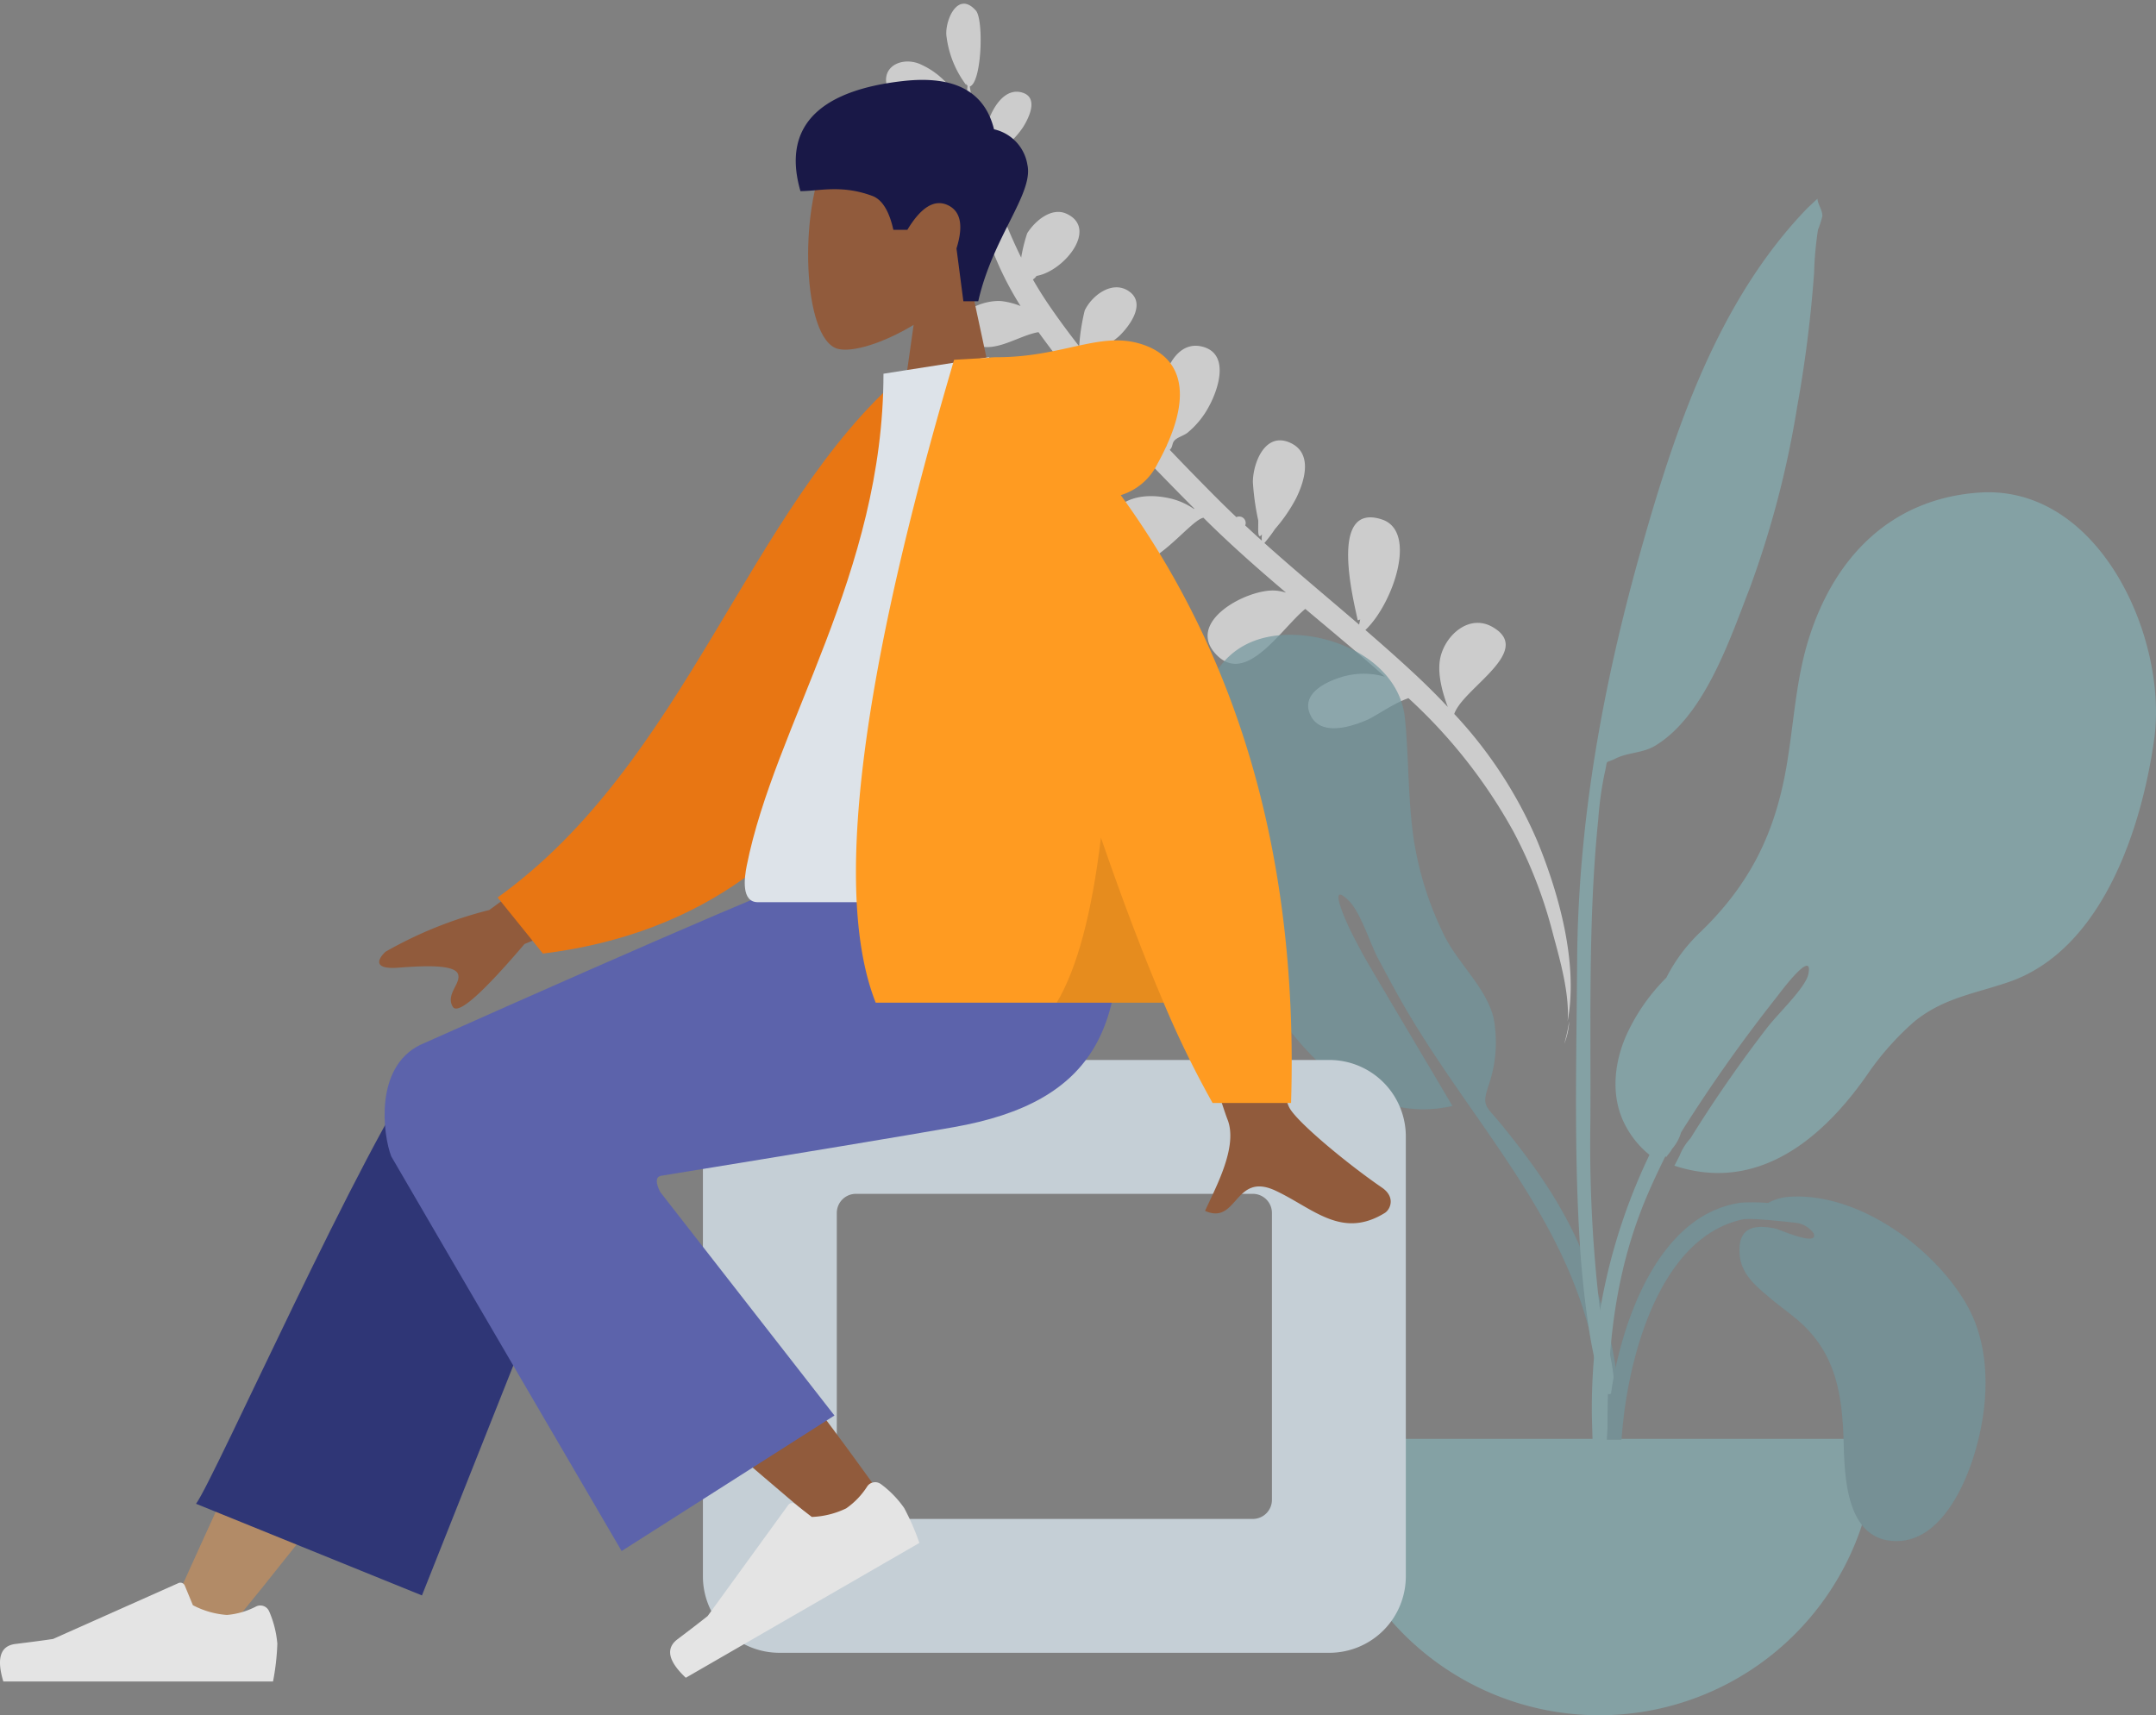 <svg xmlns="http://www.w3.org/2000/svg" width="307.983" height="245.069" viewBox="0 0 307.983 245.069">
  <rect x="0" y="0" width="307.983" height="245.069" fill="#808080" stroke="none"/>
  <g id="Group_79" data-name="Group 79" transform="translate(0 0)">
    <g id="Symbols" transform="translate(119.718)" opacity="0.67">
      <g id="Scene_Plants" data-name="Scene/Plants" transform="translate(0 0)">
        <path id="Leaf-Bottom" d="M99.453,134.877c2.725,1.178,6.185-.536,4.526-3.939-1.778-3.645-7.629-3.384-10.929-3.137.332,0,1.575,3.363,1.967,3.86A11.214,11.214,0,0,0,99.453,134.877Zm-34.1-65.234C64.651,69.1,65.294,69.592,65.352,69.643Zm35.776,48.238a3.156,3.156,0,0,0,.112-4.724c-1.6-1.611-4.357-1.4-6.409-1.132-.928.123-5.884.783-4.662,1.535a4.022,4.022,0,0,1-.5-.205q-.2-.59-.406-1.174c.028-.018.053-.038.083-.057-.033.016-.056.034-.085.05a45.732,45.732,0,0,0-5.72-10.972,10.785,10.785,0,0,0,2.612.553c2.614.193,7.969-2.111,4.884-5.416-2.958-3.168-7.107.615-10.242,1.271A147.945,147.945,0,0,0,70.166,85.792a.845.845,0,0,0,.494-.458,20.822,20.822,0,0,0,4.323,1.811c1.919.3,5.823.343,7.168-1.431,1.655-2.181-.325-3.778-2.43-4.07-3.053-.423-6.931,1.261-9.787,2.411a.962.962,0,0,0-.9.353l-.188.072c-3.793-3.756-7.718-7.374-11.615-10.911h.12a10.076,10.076,0,0,0,3.2,1.262c2.63.5,5.685.34,7.694-1.65s2.573-5.292.292-7.279c-4.568-3.977-10.47,5.947-12.641,6.462-3.958-3.553-8.119-6.849-12.339-10.071a7.221,7.221,0,0,0,1.431.214c3.981.171,13.025-5.172,7.913-9.7-4.455-3.942-8.938,4.33-12.206,7.311-3.975-3-7.969-5.978-11.862-9.086A10.841,10.841,0,0,0,35,50.675c2.215-.8,5.758-2.689,4.176-5.653-1.609-3.014-5.9-1.38-8.116-.279-1.211.6-3.6,2.536-5.742,3.411A74.8,74.8,0,0,1,9.346,29.888,65.461,65.461,0,0,1,3.02,15.8c-1-3.139-2.908-8.4-2.8-12.557C-.9,11.618,2.437,21.428,5.86,28.679A62.389,62.389,0,0,0,18.669,46.239c-1.034,3.756-11.085,9.621-4.73,12.727,3.375,1.641,6.576-1.543,7.126-4.768.378-2.216-.517-4.928-1.424-7.012q2.437,2.341,5.036,4.515c2.388,2,4.829,3.942,7.29,5.854-3.689,3.849-6.815,14.461-1.523,15.893,7.814,2.107,3.37-11.913,2.694-14.549a.42.42,0,0,0-.351.154c.031-.246.067-.51.114-.776,4.709,3.639,9.482,7.2,14.112,10.933a20.325,20.325,0,0,0-1.424,2.1,22.752,22.752,0,0,0-2.756,4.5c-1.111,2.562-2.1,6.606,1.268,7.9,3.661,1.413,5.125-3.18,5.01-5.868a35.685,35.685,0,0,0-1.038-5.4c-.112-.564.071-3.14-.645-2a5.43,5.43,0,0,0-.024-.91q1.247,1.011,2.478,2.044a.965.965,0,0,0-.053.312.93.93,0,0,0,1.375.805q1.627,1.392,3.217,2.829c2.242,2.036,4.518,4.132,6.782,6.276-.445.424-.23.968-.643,1.416s-1.256.725-1.747,1.145a12.38,12.38,0,0,0-2.92,4.016c-1.15,2.412-2.536,7.419,1.24,8.342,3.892.954,5.589-3.885,5.681-6.859a75.637,75.637,0,0,0-1.11-7.584c4.189,3.985,8.322,8.131,12.091,12.372-1.072.066-4,2.423-4.581,3.054-1.423,1.541-3.638,4.9-.919,6.47,2.418,1.394,5.184-.954,6.072-3.141a30.009,30.009,0,0,0,.523-5.133c1.562,1.8,3.058,3.615,4.456,5.441q1.4,1.821,2.637,3.744a1.758,1.758,0,0,0-.489.535c-3.865.866-8.518,7.211-3.826,9.088,2.234.892,4.49-1.31,5.469-3.067a22.693,22.693,0,0,0,.679-3.523,73.083,73.083,0,0,1,5.834,13.481.852.852,0,0,0-.623.825,11.629,11.629,0,0,0-4.5,4.3c-.754,1.332-2.077,4.355.372,4.944,3.189.767,4.909-4.132,5.043-6.508.016-.276-.028-1.073-.076-1.8a1.056,1.056,0,0,0,.327-.023c.875,2.9,1.607,5.848,2.221,8.806-1.685.642-1.51,9.657-.3,10.878,2.7,2.735,4.282-1.5,4.031-3.687a14.481,14.481,0,0,0-3.093-6.875c-.161-.213-.118-.2-.14.105a.624.624,0,0,0-.166-.338,39.217,39.217,0,0,0-.062-3.962,91.878,91.878,0,0,0-1.718-10.25q-.278-1.229-.615-2.436a19.971,19.971,0,0,0,4.094,2.334C96.375,118.651,99.329,119.412,101.128,117.881ZM0,3.246A9.714,9.714,0,0,1,.541,0,25.327,25.327,0,0,0,0,3.246Z" transform="matrix(-0.999, -0.052, 0.052, -0.999, 104.268, 149.171)" fill="#f2f2f2"/>
        <g id="Plant-Right" transform="translate(49.161 28.342)" opacity="0.7">
          <path id="Leaf-Me-Alone_" data-name="Leaf-Me-Alone!" d="M36.195,128.193c-7.385-.391-16.019-5.633-15.963-13.7.041-5.861.825-11.627.553-17.513a47.16,47.16,0,0,0-2.829-13.735c-1.528-4.261-5.218-8.139-5.817-12.581a18.686,18.686,0,0,1,1.613-9.277c1.472-3.164.846-2.968-1.11-5.958C8.808,49.568,5.428,43.616,3.3,36.874c-3.059-9.71-4.564-20.843-2-30.851C1.633,4.752,2.345.143,4.157.007c2.023-.153.817,2.4.621,3.243-1.249,5.389-2.351,10.1-2.119,15.731.895,21.728,14.764,37.44,22.85,56.651.451.994,1.377,3.346,2.028,4.9,1.029,2.457,1.845,7.011,3.387,8.914,2.905,3.586.606-3.251.1-4.562-.634-1.659-1.338-3.426-2.013-4.893-3.078-6.792-6.529-14.216-9.709-21.218C36.459,56.719,46.139,78.1,49.242,91.808c2.557,11.3,4.308,37.265-13.048,36.385" transform="matrix(-0.995, 0.105, -0.105, -0.995, 63.977, 186.128)" fill="#69a1ac"/>
          <path id="Leaf-Me-Alone_2" data-name="Leaf-Me-Alone!" d="M164.075,78.066c-12.346.98-20.273,9.127-23.963,20.522-1.989,6.141-2.217,12.449-3.322,18.76-1.662,9.494-5.239,16.69-12.23,23.455a23.6,23.6,0,0,0-4.895,6.547,27.89,27.89,0,0,0-5.652,8.076c-1.839,4.06-2.36,8.931-.236,12.978a13.3,13.3,0,0,0,3.472,4.265,83.584,83.584,0,0,0-8.224,37.541c.207,7.772.586,15.549,1.03,23.312.119,2.084.8,5.527,1.817,2.031.933-3.2-.237-8.218-.345-11.558-.527-16.273-.977-31.07,5.722-46.274.7-1.594,1.448-3.175,2.223-4.742a1.548,1.548,0,0,0,.131-.089c.029.023.056.047.086.07.049-.089.117-.194.2-.311a4.231,4.231,0,0,0,.6-.843,6.122,6.122,0,0,0,1.27-2.321s0-.01,0-.015A219.123,219.123,0,0,1,135.5,150.032c-.036.046,5.263-7.169,4.444-3.179-.395,1.923-4.293,5.585-5.867,7.621A189.786,189.786,0,0,0,123.11,170.3a7.991,7.991,0,0,0-1.57,2.514c-.258.487-.5.978-.735,1.405,12.041,3.978,21.407-4.035,27.794-13.355l.022-.034a40.51,40.51,0,0,1,6.422-7.168c4.149-3.4,8.594-4,13.486-5.668,13.343-4.559,19.016-21.851,20.817-34.682,2.033-14.475-7.91-36.672-25.27-35.245" transform="translate(-50.503 -36.012)" fill="#89c5cc"/>
          <path id="Leaf-Me-Alone_3" data-name="Leaf-Me-Alone!" d="M53.064,1.234c-14.384,11.3-22.993,28.56-30.187,44.915-8.034,18.267-14.29,37.084-17.205,56.84-1.915,12.98-4.106,26-5.171,39.089a139.452,139.452,0,0,0-.478,13.991c.008.383.211,10.793,2.108,8.641,1.079-1.224-.191-10.8-.169-12.358a200.2,200.2,0,0,1,2.371-26.232c2.1-14.319,3.683-28.636,7.142-42.709a48.822,48.822,0,0,1,1.8-6.331c.849-2.142.029-1.27,1.9-1.9,1.822-.615,3.908-.2,5.823-1.019,7.6-3.263,12.716-13.667,16.51-20.433A138.438,138.438,0,0,0,47.775,29.138a181.9,181.9,0,0,0,5.084-18.689,49.963,49.963,0,0,1,1.41-6.042,13.939,13.939,0,0,0,.9-1.87c.1-1.01-.423-1.686-.354-2.537q-.888.6-1.75,1.234" transform="translate(36.464 7.679) rotate(-8)" fill="#89c5cc"/>
          <path id="Base" d="M38,328a39.492,39.492,0,1,0,78.984,0" transform="translate(-17.914 -150.765)" fill="#89c5cc"/>
          <path id="Leaf-Me-Alone_4" data-name="Leaf-Me-Alone!" d="M115.087,298.749H113a70.061,70.061,0,0,1,.774-7.821c1.674-9.9,6.908-24.445,18.388-26.052a29.655,29.655,0,0,1,3.869.041,6.97,6.97,0,0,1,2.952-.872c9.774-.721,20.689,7.164,25.4,15.371,3.8,6.616,3.16,15.3.813,22.333-1.572,4.706-5,11.415-10.725,11.48-7.158.082-7.5-8.766-7.642-13.937-.184-6.877-1.053-12.866-6.471-17.553-1.263-1.092-2.643-2.053-3.918-3.129-2-1.685-4.2-3.411-4.462-6.2-.355-3.846,1.816-4.539,5.131-3.824.565.122,6.258,2.676,5.415.657a3.755,3.755,0,0,0-2.384-1.472c-3.07-.334-6.731-.721-7.784-.49C121,269.774,116.58,285.507,115.405,295.5,115.279,296.582,115.176,297.665,115.087,298.749Z" transform="translate(-52.339 -121.388)" fill="#69a1ac"/>
        </g>
      </g>
    </g>
    <g id="humaaans_sitting-8" data-name="humaaans/sitting-8" transform="translate(0 11.415)">
      <g id="A-Human_Sitting" data-name="A-Human/Sitting" transform="translate(200.821 228.827) rotate(180)">
        <g id="Head_Front_Short-2" data-name="Head/Front/Short-2" transform="translate(53.962 174.182)">
          <g id="Head" transform="translate(2.732)">
            <path id="Path_76" data-name="Path 76" d="M5.644,26.3C2.5,30,.366,34.527.722,39.6,1.748,54.218,22.1,51,26.054,43.625s3.488-26.092-1.628-27.411c-2.04-.526-6.386.762-10.809,3.428L16.394,0H0Z" fill="#915b3c"/>
          </g>
          <path id="Hair" d="M7.116,0C5.059,9.154-.8,15.394.092,19.485a6.205,6.205,0,0,0,4.772,5.089q2.005,8.111,12.933,6.9c10.928-1.211,17.6-5.75,14.718-15.736-2.648,0-5.844.958-10.264-.683q-2.1-.781-3.009-4.843h-2q-2.908,4.821-5.734,3.543T10.225,7.547L9.241,0Z" transform="translate(0 23.014)" fill="#191847"/>
        </g>
        <g id="Bottom_Sitting_Baggy-Pants" data-name="Bottom/Sitting/Baggy-Pants" transform="translate(0 0)">
          <g id="Objects_Seat_Cube-2" data-name="Objects/Seat/Cube-2" transform="translate(0 4.098)">
            <path id="Seat" d="M10.929,84.7H89.482a10.929,10.929,0,0,0,10.929-10.929V10.929A10.929,10.929,0,0,0,89.482,0H10.929A10.929,10.929,0,0,0,0,10.929V73.771A10.929,10.929,0,0,0,10.929,84.7ZM21.858,65.574a2.732,2.732,0,0,1-2.732-2.732V21.858a2.732,2.732,0,0,1,2.732-2.732H78.553a2.732,2.732,0,0,1,2.732,2.732V62.842a2.732,2.732,0,0,1-2.732,2.732Z" fill="#c5cfd6"/>
          </g>
          <path id="LegLower" d="M45.191,0Q24.99,24.668,17.854,36.575C9.709,50.168,3.042,62.263.938,66.883-4.079,77.9,12.488,83.059,16.237,77.92Q24.75,66.254,52.6,4.5Z" transform="translate(122.952 7.514)" fill="#b28b67"/>
          <path id="LegLower-2" data-name="LegLower" d="M25.791,0,.728,63.09C-4.633,74.591,21.254,82.151,25.194,76.8c8.944-12.151,30.2-60.087,32.867-63.707Z" transform="translate(114.755 12.295)" fill="#2f3676"/>
          <g id="Lower-Leg" transform="matrix(0.777, -0.629, 0.629, 0.777, 70.543, 22.892)">
            <path id="LegLower-3" data-name="LegLower" d="M1.233,3.643C.545,12.25-.733,42.046.546,55.837.913,59.8,1.3,63.632,1.69,67.226c1.159,10.684,20.97,10.346,19.4.2C17.168,42.144,10.272,6.718,9.778,3.657,9.085-.633,1.665-1.766,1.233,3.643Z" transform="translate(0 0)" fill="#915b3c"/>
          </g>
          <g id="Accessories_Shoe_Flat-Sneaker" data-name="Accessories/Shoe/Flat-Sneaker" transform="matrix(0.866, -0.5, 0.5, 0.866, 68.957, 20.102)">
            <path id="shoe" d="M1.146,9.972A14.667,14.667,0,0,1,0,5.392,34.274,34.274,0,0,1,.616,0H39.142q1.5,4.965-1.734,5.361t-5.376.715L14.126,14.058a.683.683,0,0,1-.9-.346l-.008-.018L12.065,10.9A12.284,12.284,0,0,0,7.2,9.505a11.024,11.024,0,0,0-4.2,1.229h0a1.366,1.366,0,0,1-1.811-.673Q1.163,10.017,1.146,9.972Z" transform="translate(0 0)" fill="#e4e4e4"/>
          </g>
          <g id="Accessories_Shoe_Flat-Sneaker-2" data-name="Accessories/Shoe/Flat-Sneaker" transform="translate(161.204)">
            <path id="shoe-2" data-name="shoe" d="M1.146,9.971A14.667,14.667,0,0,1,0,5.392,34.274,34.274,0,0,1,.616,0H39.142q1.5,4.965-1.734,5.361t-5.376.715L14.126,14.058a.683.683,0,0,1-.9-.346l-.008-.018L12.065,10.9A12.284,12.284,0,0,0,7.2,9.505a11.024,11.024,0,0,0-4.2,1.229h0a1.366,1.366,0,0,1-1.811-.673Q1.163,10.017,1.146,9.971Z" fill="#e4e4e4"/>
          </g>
          <path id="Leg-and-Butt" d="M65.369,53.6Q34.122,58.686,23.51,60.557C3.343,64.113-2.537,74.965.939,98.642H38.1q7.376-2.13,61.636-26.345c6.508-3.231,5.3-12.757,4.107-15.9q-.073-.192-32.916-56.4l-30.4,19.364,24.9,31.95Q66.412,53.3,65.369,53.6Z" transform="translate(41.095 18.639)" fill="#5c63ab"/>
        </g>
        <g id="Body_Hoodie" data-name="Body/Hoodie" transform="translate(2.16 65.468)">
          <path id="Skin" d="M106.981,60.755l21.788-16A58.654,58.654,0,0,0,143.581,38.8c.936-.853,2.068-2.581-1.816-2.283s-7.983.439-8.519-.887,1.815-2.909.732-4.7q-1.084-1.788-10.237,8.965l-21.576,8.947ZM23.323,60.2,37.6,60.147Q24.377,17.468,23.323,14.857c-1.581-3.917,1.764-9.883,3.194-13.088C21.859-.316,22.356,7.4,16.479,4.67,11.115,2.174,7.035-2.347.838,1.477c-.762.47-1.6,2.24.42,3.623C6.284,8.546,13.526,14.578,14.5,16.563Q16.507,20.624,23.323,60.2Z" fill="#915b3c"/>
          <path id="Coat-Back" d="M0,76.271,5.8,77.8C29.277,60.846,41.414,25.4,69.853,8.548L64.111,0C17.184,1.686,1.811,44.873,0,76.271Z" transform="translate(57.241 44.118) rotate(-5)" fill="#e87613"/>
          <path id="Shirt" d="M0,0H52.262c2.389,0,1.939,3.448,1.593,5.189-3.984,20.082-19.537,41.73-19.537,70.317L19.243,77.87C6.774,57.816,2.462,33.126,0,0Z" transform="translate(38.141 45.872)" fill="#dde3e9"/>
          <path id="Coat-Front" d="M24.418,86.846a8.621,8.621,0,0,0-5.2,4.4c-5.51,9.942-3.52,15.416,2.368,17.215s11.139-1.907,20.521-1.907a9.45,9.45,0,0,0,1.4-.1l4.719-.269q20.31-68.833,11.2-91.849H18.3A140.292,140.292,0,0,0,11.3,0H.091Q-1.491,51.161,24.418,86.846Z" transform="translate(14.142 17.184)" fill="#ff9b21"/>
          <path id="Shade" d="M8.957,23.567Q10.9,7.331,15.265,0H0Q4.264,9.944,8.957,23.567Z" transform="translate(32.438 31.528)" fill="rgba(0,0,0,0.1)"/>
        </g>
      </g>
    </g>
  </g>
</svg>
